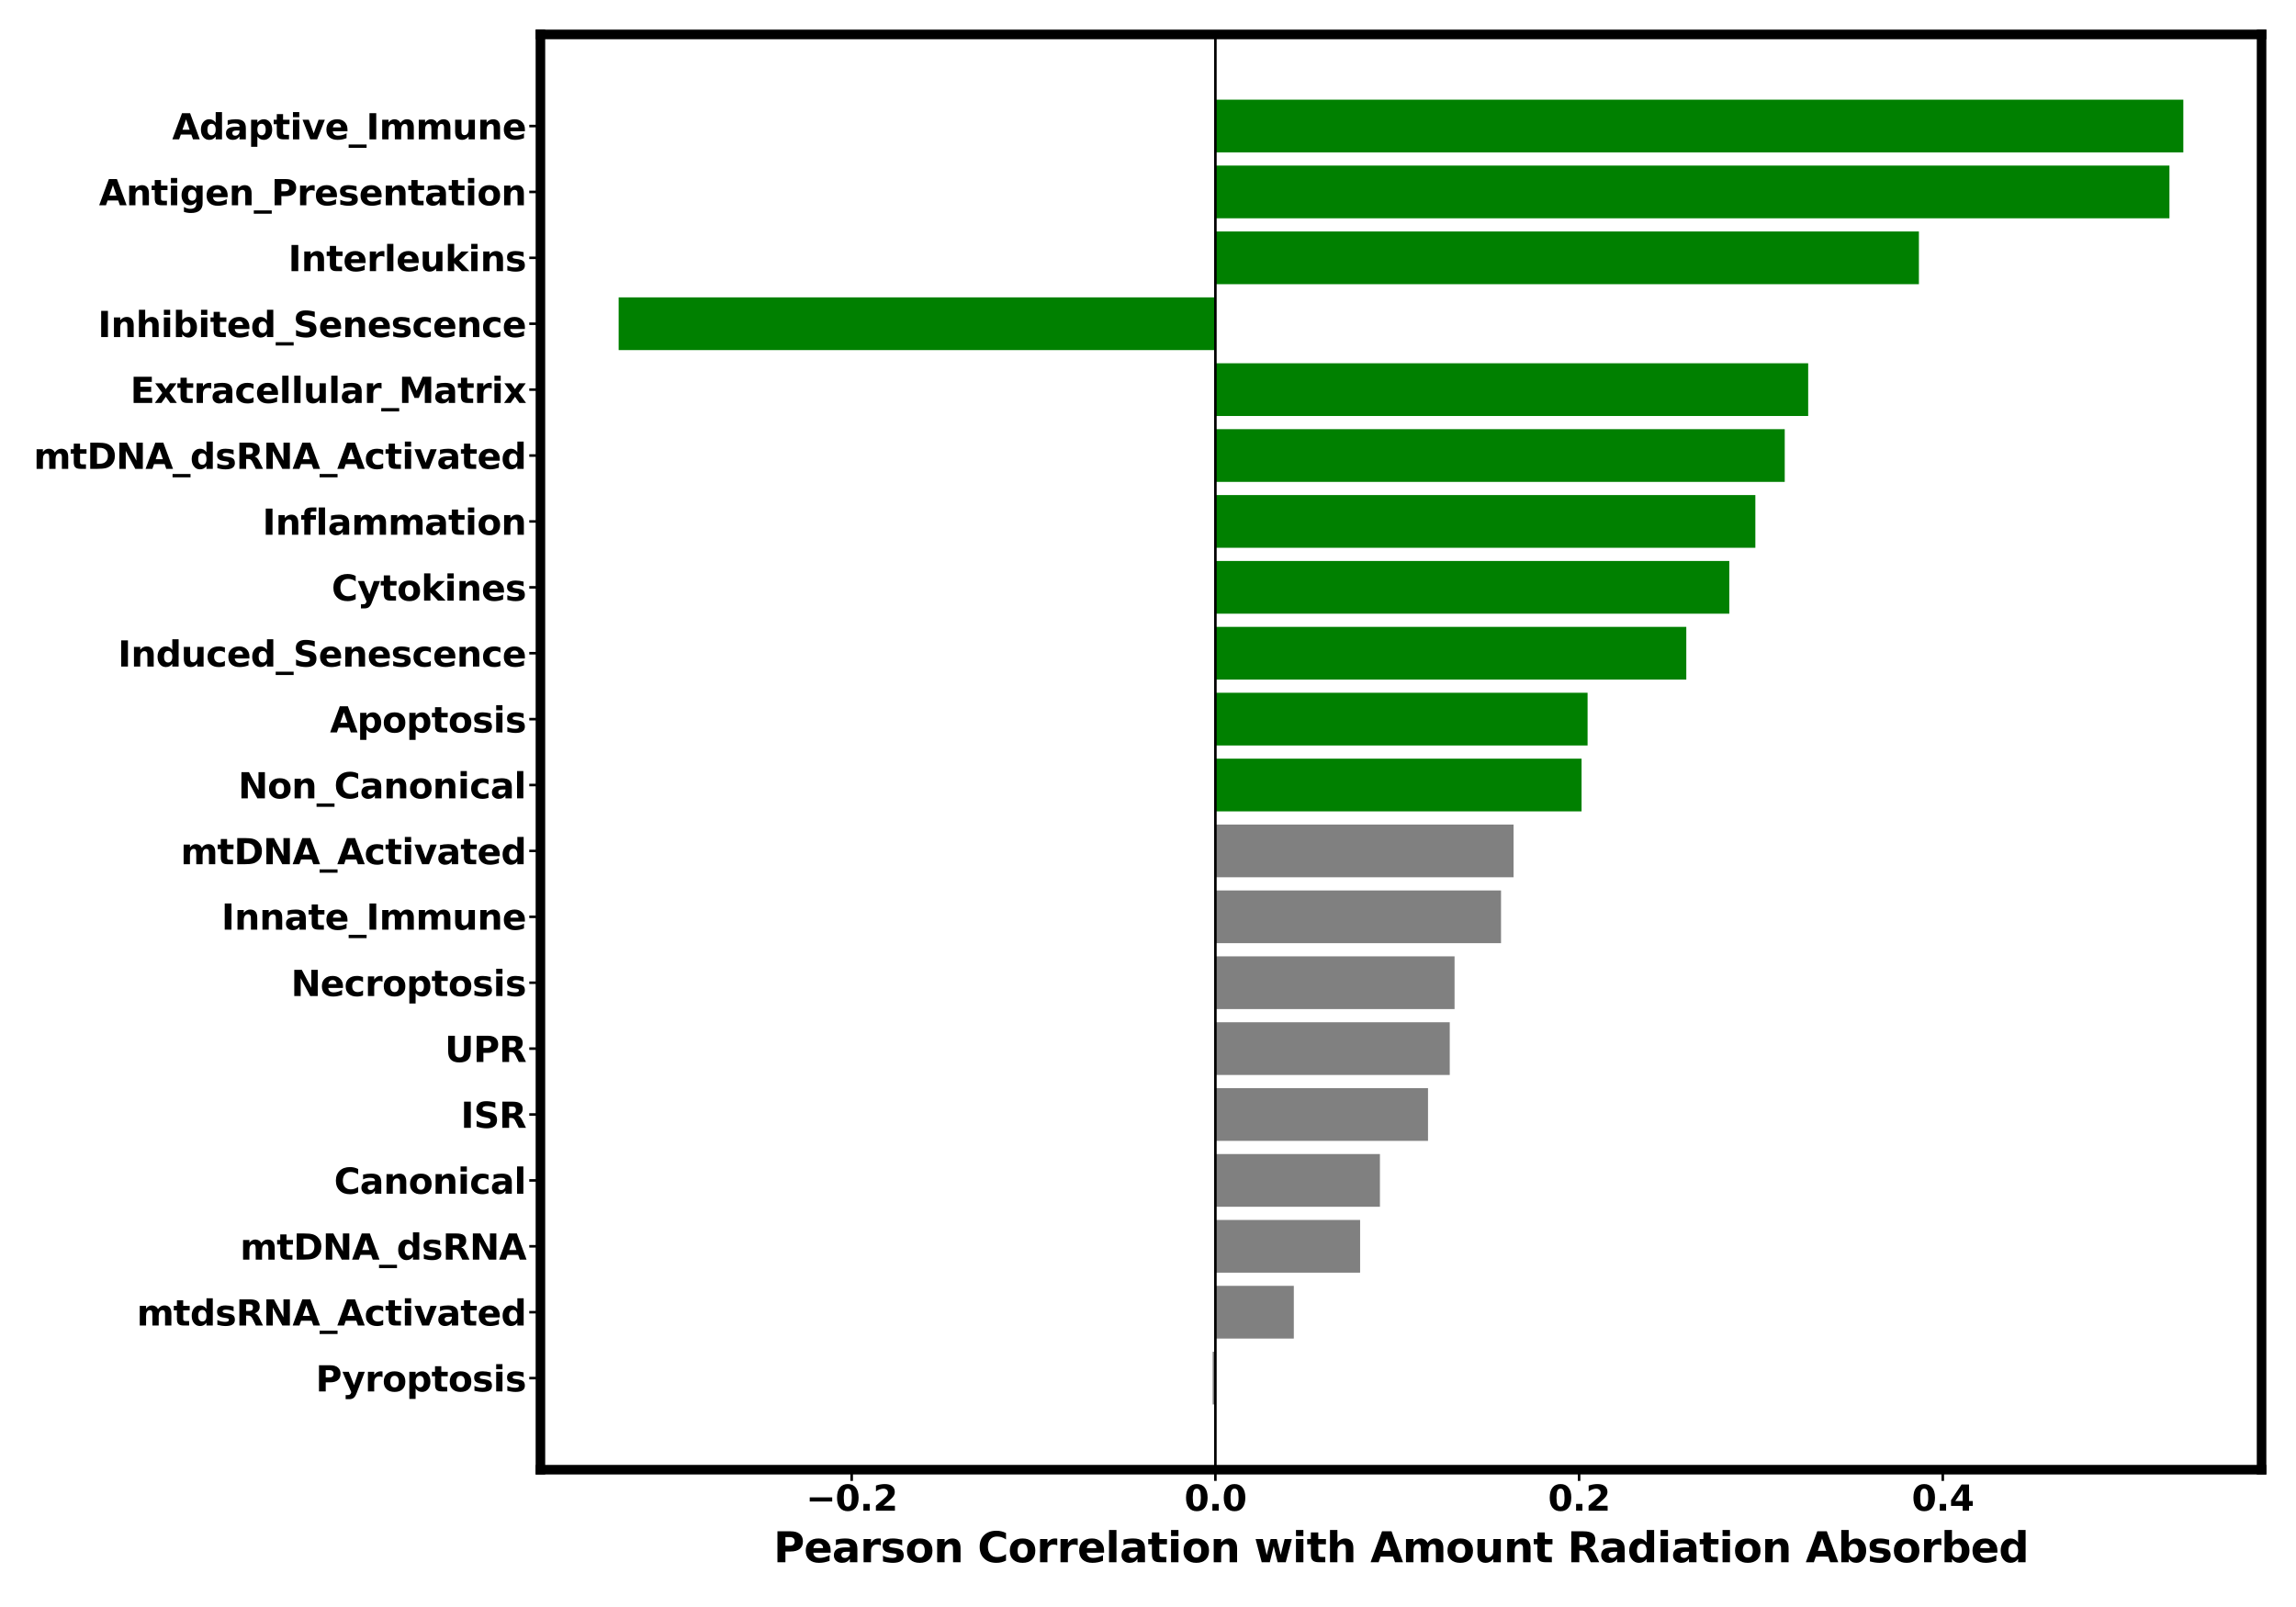 <?xml version="1.0" encoding="utf-8" standalone="no"?>
<!DOCTYPE svg PUBLIC "-//W3C//DTD SVG 1.1//EN"
  "http://www.w3.org/Graphics/SVG/1.1/DTD/svg11.dtd">
<svg xmlns:xlink="http://www.w3.org/1999/xlink" width="720pt" height="504pt" viewBox="0 0 720 504" xmlns="http://www.w3.org/2000/svg" version="1.1">
 <defs>
  <style type="text/css">*{stroke-linejoin: round; stroke-linecap: butt}</style>
 </defs>
 <g id="figure_1">
  <g id="patch_1">
   <path d="M 0 504 
L 720 504 
L 720 0 
L 0 0 
z
" style="fill: #ffffff"/>
  </g>
  <g id="axes_1">
   <g id="patch_2">
    <path d="M 169.47 460.94 
L 709.2 460.94 
L 709.2 10.8 
L 169.47 10.8 
z
" style="fill: #ffffff"/>
   </g>
   <g id="patch_3">
    <path d="M 381.132 31.261 
L 684.667 31.261 
L 684.667 47.795 
L 381.132 47.795 
z
" clip-path="url(#p9c9d7b8fd1)" style="fill: #008000"/>
   </g>
   <g id="patch_4">
    <path d="M 381.132 51.928 
L 680.312 51.928 
L 680.312 68.463 
L 381.132 68.463 
z
" clip-path="url(#p9c9d7b8fd1)" style="fill: #008000"/>
   </g>
   <g id="patch_5">
    <path d="M 381.132 72.596 
L 601.746 72.596 
L 601.746 89.13 
L 381.132 89.13 
z
" clip-path="url(#p9c9d7b8fd1)" style="fill: #008000"/>
   </g>
   <g id="patch_6">
    <path d="M 381.132 93.264 
L 194.003 93.264 
L 194.003 109.798 
L 381.132 109.798 
z
" clip-path="url(#p9c9d7b8fd1)" style="fill: #008000"/>
   </g>
   <g id="patch_7">
    <path d="M 381.132 113.931 
L 567.026 113.931 
L 567.026 130.465 
L 381.132 130.465 
z
" clip-path="url(#p9c9d7b8fd1)" style="fill: #008000"/>
   </g>
   <g id="patch_8">
    <path d="M 381.132 134.599 
L 559.672 134.599 
L 559.672 151.133 
L 381.132 151.133 
z
" clip-path="url(#p9c9d7b8fd1)" style="fill: #008000"/>
   </g>
   <g id="patch_9">
    <path d="M 381.132 155.266 
L 550.46 155.266 
L 550.46 171.8 
L 381.132 171.8 
z
" clip-path="url(#p9c9d7b8fd1)" style="fill: #008000"/>
   </g>
   <g id="patch_10">
    <path d="M 381.132 175.934 
L 542.29 175.934 
L 542.29 192.468 
L 381.132 192.468 
z
" clip-path="url(#p9c9d7b8fd1)" style="fill: #008000"/>
   </g>
   <g id="patch_11">
    <path d="M 381.132 196.602 
L 528.804 196.602 
L 528.804 213.136 
L 381.132 213.136 
z
" clip-path="url(#p9c9d7b8fd1)" style="fill: #008000"/>
   </g>
   <g id="patch_12">
    <path d="M 381.132 217.269 
L 497.847 217.269 
L 497.847 233.803 
L 381.132 233.803 
z
" clip-path="url(#p9c9d7b8fd1)" style="fill: #008000"/>
   </g>
   <g id="patch_13">
    <path d="M 381.132 237.937 
L 495.959 237.937 
L 495.959 254.471 
L 381.132 254.471 
z
" clip-path="url(#p9c9d7b8fd1)" style="fill: #008000"/>
   </g>
   <g id="patch_14">
    <path d="M 381.132 258.604 
L 474.637 258.604 
L 474.637 275.138 
L 381.132 275.138 
z
" clip-path="url(#p9c9d7b8fd1)" style="fill: #808080"/>
   </g>
   <g id="patch_15">
    <path d="M 381.132 279.272 
L 470.706 279.272 
L 470.706 295.806 
L 381.132 295.806 
z
" clip-path="url(#p9c9d7b8fd1)" style="fill: #808080"/>
   </g>
   <g id="patch_16">
    <path d="M 381.132 299.94 
L 456.134 299.94 
L 456.134 316.474 
L 381.132 316.474 
z
" clip-path="url(#p9c9d7b8fd1)" style="fill: #808080"/>
   </g>
   <g id="patch_17">
    <path d="M 381.132 320.607 
L 454.627 320.607 
L 454.627 337.141 
L 381.132 337.141 
z
" clip-path="url(#p9c9d7b8fd1)" style="fill: #808080"/>
   </g>
   <g id="patch_18">
    <path d="M 381.132 341.275 
L 447.809 341.275 
L 447.809 357.809 
L 381.132 357.809 
z
" clip-path="url(#p9c9d7b8fd1)" style="fill: #808080"/>
   </g>
   <g id="patch_19">
    <path d="M 381.132 361.942 
L 432.729 361.942 
L 432.729 378.476 
L 381.132 378.476 
z
" clip-path="url(#p9c9d7b8fd1)" style="fill: #808080"/>
   </g>
   <g id="patch_20">
    <path d="M 381.132 382.61 
L 426.515 382.61 
L 426.515 399.144 
L 381.132 399.144 
z
" clip-path="url(#p9c9d7b8fd1)" style="fill: #808080"/>
   </g>
   <g id="patch_21">
    <path d="M 381.132 403.277 
L 405.726 403.277 
L 405.726 419.812 
L 381.132 419.812 
z
" clip-path="url(#p9c9d7b8fd1)" style="fill: #808080"/>
   </g>
   <g id="patch_22">
    <path d="M 381.132 423.945 
L 380.277 423.945 
L 380.277 440.479 
L 381.132 440.479 
z
" clip-path="url(#p9c9d7b8fd1)" style="fill: #808080"/>
   </g>
   <g id="matplotlib.axis_1">
    <g id="xtick_1">
     <g id="line2d_1">
      <defs>
       <path id="mab804f290d" d="M 0 0 
L 0 3.5 
" style="stroke: #000000; stroke-width: 0.8"/>
      </defs>
      <g>
       <use xlink:href="#mab804f290d" x="267.081" y="460.94" style="stroke: #000000; stroke-width: 0.8"/>
      </g>
     </g>
     <g id="text_1">
      <!-- −0.2 -->
      <g transform="translate(252.729 473.798) scale(0.11 -0.11)">
       <defs>
        <path id="DejaVuSans-Bold-2212" d="M 678 2375 
L 4684 2375 
L 4684 1638 
L 678 1638 
L 678 2375 
z
" transform="scale(0.016)"/>
        <path id="DejaVuSans-Bold-30" d="M 2944 2338 
Q 2944 3213 2780 3570 
Q 2616 3928 2228 3928 
Q 1841 3928 1675 3570 
Q 1509 3213 1509 2338 
Q 1509 1453 1675 1090 
Q 1841 728 2228 728 
Q 2613 728 2778 1090 
Q 2944 1453 2944 2338 
z
M 4147 2328 
Q 4147 1169 3647 539 
Q 3147 -91 2228 -91 
Q 1306 -91 806 539 
Q 306 1169 306 2328 
Q 306 3491 806 4120 
Q 1306 4750 2228 4750 
Q 3147 4750 3647 4120 
Q 4147 3491 4147 2328 
z
" transform="scale(0.016)"/>
        <path id="DejaVuSans-Bold-2e" d="M 653 1209 
L 1778 1209 
L 1778 0 
L 653 0 
L 653 1209 
z
" transform="scale(0.016)"/>
        <path id="DejaVuSans-Bold-32" d="M 1844 884 
L 3897 884 
L 3897 0 
L 506 0 
L 506 884 
L 2209 2388 
Q 2438 2594 2547 2791 
Q 2656 2988 2656 3200 
Q 2656 3528 2436 3728 
Q 2216 3928 1850 3928 
Q 1569 3928 1234 3808 
Q 900 3688 519 3450 
L 519 4475 
Q 925 4609 1322 4679 
Q 1719 4750 2100 4750 
Q 2938 4750 3402 4381 
Q 3866 4013 3866 3353 
Q 3866 2972 3669 2642 
Q 3472 2313 2841 1759 
L 1844 884 
z
" transform="scale(0.016)"/>
       </defs>
       <use xlink:href="#DejaVuSans-Bold-2212"/>
       <use xlink:href="#DejaVuSans-Bold-30" x="83.789"/>
       <use xlink:href="#DejaVuSans-Bold-2e" x="153.369"/>
       <use xlink:href="#DejaVuSans-Bold-32" x="191.357"/>
      </g>
     </g>
    </g>
    <g id="xtick_2">
     <g id="line2d_2">
      <g>
       <use xlink:href="#mab804f290d" x="381.132" y="460.94" style="stroke: #000000; stroke-width: 0.8"/>
      </g>
     </g>
     <g id="text_2">
      <!-- 0.0 -->
      <g transform="translate(371.389 473.798) scale(0.11 -0.11)">
       <use xlink:href="#DejaVuSans-Bold-30"/>
       <use xlink:href="#DejaVuSans-Bold-2e" x="69.58"/>
       <use xlink:href="#DejaVuSans-Bold-30" x="107.568"/>
      </g>
     </g>
    </g>
    <g id="xtick_3">
     <g id="line2d_3">
      <g>
       <use xlink:href="#mab804f290d" x="495.183" y="460.94" style="stroke: #000000; stroke-width: 0.8"/>
      </g>
     </g>
     <g id="text_3">
      <!-- 0.2 -->
      <g transform="translate(485.44 473.798) scale(0.11 -0.11)">
       <use xlink:href="#DejaVuSans-Bold-30"/>
       <use xlink:href="#DejaVuSans-Bold-2e" x="69.58"/>
       <use xlink:href="#DejaVuSans-Bold-32" x="107.568"/>
      </g>
     </g>
    </g>
    <g id="xtick_4">
     <g id="line2d_4">
      <g>
       <use xlink:href="#mab804f290d" x="609.234" y="460.94" style="stroke: #000000; stroke-width: 0.8"/>
      </g>
     </g>
     <g id="text_4">
      <!-- 0.4 -->
      <g transform="translate(599.491 473.798) scale(0.11 -0.11)">
       <defs>
        <path id="DejaVuSans-Bold-34" d="M 2356 3675 
L 1038 1722 
L 2356 1722 
L 2356 3675 
z
M 2156 4666 
L 3494 4666 
L 3494 1722 
L 4159 1722 
L 4159 850 
L 3494 850 
L 3494 0 
L 2356 0 
L 2356 850 
L 288 850 
L 288 1881 
L 2156 4666 
z
" transform="scale(0.016)"/>
       </defs>
       <use xlink:href="#DejaVuSans-Bold-30"/>
       <use xlink:href="#DejaVuSans-Bold-2e" x="69.58"/>
       <use xlink:href="#DejaVuSans-Bold-34" x="107.568"/>
      </g>
     </g>
    </g>
    <g id="text_5">
     <!-- Pearson Correlation with Amount Radiation Absorbed -->
     <g transform="translate(242.575 489.964) scale(0.13 -0.13)">
      <defs>
       <path id="DejaVuSans-Bold-50" d="M 588 4666 
L 2584 4666 
Q 3475 4666 3951 4270 
Q 4428 3875 4428 3144 
Q 4428 2409 3951 2014 
Q 3475 1619 2584 1619 
L 1791 1619 
L 1791 0 
L 588 0 
L 588 4666 
z
M 1791 3794 
L 1791 2491 
L 2456 2491 
Q 2806 2491 2997 2661 
Q 3188 2831 3188 3144 
Q 3188 3456 2997 3625 
Q 2806 3794 2456 3794 
L 1791 3794 
z
" transform="scale(0.016)"/>
       <path id="DejaVuSans-Bold-65" d="M 4031 1759 
L 4031 1441 
L 1416 1441 
Q 1456 1047 1700 850 
Q 1944 653 2381 653 
Q 2734 653 3104 758 
Q 3475 863 3866 1075 
L 3866 213 
Q 3469 63 3072 -14 
Q 2675 -91 2278 -91 
Q 1328 -91 801 392 
Q 275 875 275 1747 
Q 275 2603 792 3093 
Q 1309 3584 2216 3584 
Q 3041 3584 3536 3087 
Q 4031 2591 4031 1759 
z
M 2881 2131 
Q 2881 2450 2695 2645 
Q 2509 2841 2209 2841 
Q 1884 2841 1681 2658 
Q 1478 2475 1428 2131 
L 2881 2131 
z
" transform="scale(0.016)"/>
       <path id="DejaVuSans-Bold-61" d="M 2106 1575 
Q 1756 1575 1579 1456 
Q 1403 1338 1403 1106 
Q 1403 894 1545 773 
Q 1688 653 1941 653 
Q 2256 653 2472 879 
Q 2688 1106 2688 1447 
L 2688 1575 
L 2106 1575 
z
M 3816 1997 
L 3816 0 
L 2688 0 
L 2688 519 
Q 2463 200 2181 54 
Q 1900 -91 1497 -91 
Q 953 -91 614 226 
Q 275 544 275 1050 
Q 275 1666 698 1953 
Q 1122 2241 2028 2241 
L 2688 2241 
L 2688 2328 
Q 2688 2594 2478 2717 
Q 2269 2841 1825 2841 
Q 1466 2841 1156 2769 
Q 847 2697 581 2553 
L 581 3406 
Q 941 3494 1303 3539 
Q 1666 3584 2028 3584 
Q 2975 3584 3395 3211 
Q 3816 2838 3816 1997 
z
" transform="scale(0.016)"/>
       <path id="DejaVuSans-Bold-72" d="M 3138 2547 
Q 2991 2616 2845 2648 
Q 2700 2681 2553 2681 
Q 2122 2681 1889 2404 
Q 1656 2128 1656 1613 
L 1656 0 
L 538 0 
L 538 3500 
L 1656 3500 
L 1656 2925 
Q 1872 3269 2151 3426 
Q 2431 3584 2822 3584 
Q 2878 3584 2943 3579 
Q 3009 3575 3134 3559 
L 3138 2547 
z
" transform="scale(0.016)"/>
       <path id="DejaVuSans-Bold-73" d="M 3272 3391 
L 3272 2541 
Q 2913 2691 2578 2766 
Q 2244 2841 1947 2841 
Q 1628 2841 1473 2761 
Q 1319 2681 1319 2516 
Q 1319 2381 1436 2309 
Q 1553 2238 1856 2203 
L 2053 2175 
Q 2913 2066 3209 1816 
Q 3506 1566 3506 1031 
Q 3506 472 3093 190 
Q 2681 -91 1863 -91 
Q 1516 -91 1145 -36 
Q 775 19 384 128 
L 384 978 
Q 719 816 1070 734 
Q 1422 653 1784 653 
Q 2113 653 2278 743 
Q 2444 834 2444 1013 
Q 2444 1163 2330 1236 
Q 2216 1309 1875 1350 
L 1678 1375 
Q 931 1469 631 1722 
Q 331 1975 331 2491 
Q 331 3047 712 3315 
Q 1094 3584 1881 3584 
Q 2191 3584 2531 3537 
Q 2872 3491 3272 3391 
z
" transform="scale(0.016)"/>
       <path id="DejaVuSans-Bold-6f" d="M 2203 2784 
Q 1831 2784 1636 2517 
Q 1441 2250 1441 1747 
Q 1441 1244 1636 976 
Q 1831 709 2203 709 
Q 2569 709 2762 976 
Q 2956 1244 2956 1747 
Q 2956 2250 2762 2517 
Q 2569 2784 2203 2784 
z
M 2203 3584 
Q 3106 3584 3614 3096 
Q 4122 2609 4122 1747 
Q 4122 884 3614 396 
Q 3106 -91 2203 -91 
Q 1297 -91 786 396 
Q 275 884 275 1747 
Q 275 2609 786 3096 
Q 1297 3584 2203 3584 
z
" transform="scale(0.016)"/>
       <path id="DejaVuSans-Bold-6e" d="M 4056 2131 
L 4056 0 
L 2931 0 
L 2931 347 
L 2931 1631 
Q 2931 2084 2911 2256 
Q 2891 2428 2841 2509 
Q 2775 2619 2662 2680 
Q 2550 2741 2406 2741 
Q 2056 2741 1856 2470 
Q 1656 2200 1656 1722 
L 1656 0 
L 538 0 
L 538 3500 
L 1656 3500 
L 1656 2988 
Q 1909 3294 2193 3439 
Q 2478 3584 2822 3584 
Q 3428 3584 3742 3212 
Q 4056 2841 4056 2131 
z
" transform="scale(0.016)"/>
       <path id="DejaVuSans-Bold-20" transform="scale(0.016)"/>
       <path id="DejaVuSans-Bold-43" d="M 4288 256 
Q 3956 84 3597 -3 
Q 3238 -91 2847 -91 
Q 1681 -91 1000 561 
Q 319 1213 319 2328 
Q 319 3447 1000 4098 
Q 1681 4750 2847 4750 
Q 3238 4750 3597 4662 
Q 3956 4575 4288 4403 
L 4288 3438 
Q 3953 3666 3628 3772 
Q 3303 3878 2944 3878 
Q 2300 3878 1931 3465 
Q 1563 3053 1563 2328 
Q 1563 1606 1931 1193 
Q 2300 781 2944 781 
Q 3303 781 3628 887 
Q 3953 994 4288 1222 
L 4288 256 
z
" transform="scale(0.016)"/>
       <path id="DejaVuSans-Bold-6c" d="M 538 4863 
L 1656 4863 
L 1656 0 
L 538 0 
L 538 4863 
z
" transform="scale(0.016)"/>
       <path id="DejaVuSans-Bold-74" d="M 1759 4494 
L 1759 3500 
L 2913 3500 
L 2913 2700 
L 1759 2700 
L 1759 1216 
Q 1759 972 1856 886 
Q 1953 800 2241 800 
L 2816 800 
L 2816 0 
L 1856 0 
Q 1194 0 917 276 
Q 641 553 641 1216 
L 641 2700 
L 84 2700 
L 84 3500 
L 641 3500 
L 641 4494 
L 1759 4494 
z
" transform="scale(0.016)"/>
       <path id="DejaVuSans-Bold-69" d="M 538 3500 
L 1656 3500 
L 1656 0 
L 538 0 
L 538 3500 
z
M 538 4863 
L 1656 4863 
L 1656 3950 
L 538 3950 
L 538 4863 
z
" transform="scale(0.016)"/>
       <path id="DejaVuSans-Bold-77" d="M 225 3500 
L 1313 3500 
L 1900 1088 
L 2491 3500 
L 3425 3500 
L 4013 1113 
L 4603 3500 
L 5691 3500 
L 4769 0 
L 3547 0 
L 2956 2406 
L 2369 0 
L 1147 0 
L 225 3500 
z
" transform="scale(0.016)"/>
       <path id="DejaVuSans-Bold-68" d="M 4056 2131 
L 4056 0 
L 2931 0 
L 2931 347 
L 2931 1625 
Q 2931 2084 2911 2256 
Q 2891 2428 2841 2509 
Q 2775 2619 2662 2680 
Q 2550 2741 2406 2741 
Q 2056 2741 1856 2470 
Q 1656 2200 1656 1722 
L 1656 0 
L 538 0 
L 538 4863 
L 1656 4863 
L 1656 2988 
Q 1909 3294 2193 3439 
Q 2478 3584 2822 3584 
Q 3428 3584 3742 3212 
Q 4056 2841 4056 2131 
z
" transform="scale(0.016)"/>
       <path id="DejaVuSans-Bold-41" d="M 3419 850 
L 1538 850 
L 1241 0 
L 31 0 
L 1759 4666 
L 3194 4666 
L 4922 0 
L 3713 0 
L 3419 850 
z
M 1838 1716 
L 3116 1716 
L 2478 3572 
L 1838 1716 
z
" transform="scale(0.016)"/>
       <path id="DejaVuSans-Bold-6d" d="M 3781 2919 
Q 3994 3244 4286 3414 
Q 4578 3584 4928 3584 
Q 5531 3584 5847 3212 
Q 6163 2841 6163 2131 
L 6163 0 
L 5038 0 
L 5038 1825 
Q 5041 1866 5042 1909 
Q 5044 1953 5044 2034 
Q 5044 2406 4934 2573 
Q 4825 2741 4581 2741 
Q 4263 2741 4089 2478 
Q 3916 2216 3909 1719 
L 3909 0 
L 2784 0 
L 2784 1825 
Q 2784 2406 2684 2573 
Q 2584 2741 2328 2741 
Q 2006 2741 1831 2477 
Q 1656 2213 1656 1722 
L 1656 0 
L 531 0 
L 531 3500 
L 1656 3500 
L 1656 2988 
Q 1863 3284 2130 3434 
Q 2397 3584 2719 3584 
Q 3081 3584 3359 3409 
Q 3638 3234 3781 2919 
z
" transform="scale(0.016)"/>
       <path id="DejaVuSans-Bold-75" d="M 500 1363 
L 500 3500 
L 1625 3500 
L 1625 3150 
Q 1625 2866 1622 2436 
Q 1619 2006 1619 1863 
Q 1619 1441 1641 1255 
Q 1663 1069 1716 984 
Q 1784 875 1895 815 
Q 2006 756 2150 756 
Q 2500 756 2700 1025 
Q 2900 1294 2900 1772 
L 2900 3500 
L 4019 3500 
L 4019 0 
L 2900 0 
L 2900 506 
Q 2647 200 2364 54 
Q 2081 -91 1741 -91 
Q 1134 -91 817 281 
Q 500 653 500 1363 
z
" transform="scale(0.016)"/>
       <path id="DejaVuSans-Bold-52" d="M 2297 2597 
Q 2675 2597 2839 2737 
Q 3003 2878 3003 3200 
Q 3003 3519 2839 3656 
Q 2675 3794 2297 3794 
L 1791 3794 
L 1791 2597 
L 2297 2597 
z
M 1791 1766 
L 1791 0 
L 588 0 
L 588 4666 
L 2425 4666 
Q 3347 4666 3776 4356 
Q 4206 4047 4206 3378 
Q 4206 2916 3982 2619 
Q 3759 2322 3309 2181 
Q 3556 2125 3751 1926 
Q 3947 1728 4147 1325 
L 4800 0 
L 3519 0 
L 2950 1159 
Q 2778 1509 2601 1637 
Q 2425 1766 2131 1766 
L 1791 1766 
z
" transform="scale(0.016)"/>
       <path id="DejaVuSans-Bold-64" d="M 2919 2988 
L 2919 4863 
L 4044 4863 
L 4044 0 
L 2919 0 
L 2919 506 
Q 2688 197 2409 53 
Q 2131 -91 1766 -91 
Q 1119 -91 703 423 
Q 288 938 288 1747 
Q 288 2556 703 3070 
Q 1119 3584 1766 3584 
Q 2128 3584 2408 3439 
Q 2688 3294 2919 2988 
z
M 2181 722 
Q 2541 722 2730 984 
Q 2919 1247 2919 1747 
Q 2919 2247 2730 2509 
Q 2541 2772 2181 2772 
Q 1825 2772 1636 2509 
Q 1447 2247 1447 1747 
Q 1447 1247 1636 984 
Q 1825 722 2181 722 
z
" transform="scale(0.016)"/>
       <path id="DejaVuSans-Bold-62" d="M 2400 722 
Q 2759 722 2948 984 
Q 3138 1247 3138 1747 
Q 3138 2247 2948 2509 
Q 2759 2772 2400 2772 
Q 2041 2772 1848 2508 
Q 1656 2244 1656 1747 
Q 1656 1250 1848 986 
Q 2041 722 2400 722 
z
M 1656 2988 
Q 1888 3294 2169 3439 
Q 2450 3584 2816 3584 
Q 3463 3584 3878 3070 
Q 4294 2556 4294 1747 
Q 4294 938 3878 423 
Q 3463 -91 2816 -91 
Q 2450 -91 2169 54 
Q 1888 200 1656 506 
L 1656 0 
L 538 0 
L 538 4863 
L 1656 4863 
L 1656 2988 
z
" transform="scale(0.016)"/>
      </defs>
      <use xlink:href="#DejaVuSans-Bold-50"/>
      <use xlink:href="#DejaVuSans-Bold-65" x="73.291"/>
      <use xlink:href="#DejaVuSans-Bold-61" x="141.113"/>
      <use xlink:href="#DejaVuSans-Bold-72" x="208.594"/>
      <use xlink:href="#DejaVuSans-Bold-73" x="257.91"/>
      <use xlink:href="#DejaVuSans-Bold-6f" x="317.432"/>
      <use xlink:href="#DejaVuSans-Bold-6e" x="386.133"/>
      <use xlink:href="#DejaVuSans-Bold-20" x="457.324"/>
      <use xlink:href="#DejaVuSans-Bold-43" x="492.139"/>
      <use xlink:href="#DejaVuSans-Bold-6f" x="565.527"/>
      <use xlink:href="#DejaVuSans-Bold-72" x="634.229"/>
      <use xlink:href="#DejaVuSans-Bold-72" x="683.545"/>
      <use xlink:href="#DejaVuSans-Bold-65" x="732.861"/>
      <use xlink:href="#DejaVuSans-Bold-6c" x="800.684"/>
      <use xlink:href="#DejaVuSans-Bold-61" x="834.961"/>
      <use xlink:href="#DejaVuSans-Bold-74" x="902.441"/>
      <use xlink:href="#DejaVuSans-Bold-69" x="950.244"/>
      <use xlink:href="#DejaVuSans-Bold-6f" x="984.521"/>
      <use xlink:href="#DejaVuSans-Bold-6e" x="1053.223"/>
      <use xlink:href="#DejaVuSans-Bold-20" x="1124.414"/>
      <use xlink:href="#DejaVuSans-Bold-77" x="1159.229"/>
      <use xlink:href="#DejaVuSans-Bold-69" x="1251.611"/>
      <use xlink:href="#DejaVuSans-Bold-74" x="1285.889"/>
      <use xlink:href="#DejaVuSans-Bold-68" x="1333.691"/>
      <use xlink:href="#DejaVuSans-Bold-20" x="1404.883"/>
      <use xlink:href="#DejaVuSans-Bold-41" x="1439.697"/>
      <use xlink:href="#DejaVuSans-Bold-6d" x="1517.09"/>
      <use xlink:href="#DejaVuSans-Bold-6f" x="1621.289"/>
      <use xlink:href="#DejaVuSans-Bold-75" x="1689.99"/>
      <use xlink:href="#DejaVuSans-Bold-6e" x="1761.182"/>
      <use xlink:href="#DejaVuSans-Bold-74" x="1832.373"/>
      <use xlink:href="#DejaVuSans-Bold-20" x="1880.176"/>
      <use xlink:href="#DejaVuSans-Bold-52" x="1914.99"/>
      <use xlink:href="#DejaVuSans-Bold-61" x="1991.992"/>
      <use xlink:href="#DejaVuSans-Bold-64" x="2059.473"/>
      <use xlink:href="#DejaVuSans-Bold-69" x="2131.055"/>
      <use xlink:href="#DejaVuSans-Bold-61" x="2165.332"/>
      <use xlink:href="#DejaVuSans-Bold-74" x="2232.812"/>
      <use xlink:href="#DejaVuSans-Bold-69" x="2280.615"/>
      <use xlink:href="#DejaVuSans-Bold-6f" x="2314.893"/>
      <use xlink:href="#DejaVuSans-Bold-6e" x="2383.594"/>
      <use xlink:href="#DejaVuSans-Bold-20" x="2454.785"/>
      <use xlink:href="#DejaVuSans-Bold-41" x="2489.6"/>
      <use xlink:href="#DejaVuSans-Bold-62" x="2566.992"/>
      <use xlink:href="#DejaVuSans-Bold-73" x="2638.574"/>
      <use xlink:href="#DejaVuSans-Bold-6f" x="2698.096"/>
      <use xlink:href="#DejaVuSans-Bold-72" x="2766.797"/>
      <use xlink:href="#DejaVuSans-Bold-62" x="2816.113"/>
      <use xlink:href="#DejaVuSans-Bold-65" x="2887.695"/>
      <use xlink:href="#DejaVuSans-Bold-64" x="2955.518"/>
     </g>
    </g>
   </g>
   <g id="matplotlib.axis_2">
    <g id="ytick_1">
     <g id="line2d_5">
      <defs>
       <path id="m086dd63a5e" d="M 0 0 
L -3.5 0 
" style="stroke: #000000; stroke-width: 0.8"/>
      </defs>
      <g>
       <use xlink:href="#m086dd63a5e" x="169.47" y="39.528" style="stroke: #000000; stroke-width: 0.8"/>
      </g>
     </g>
     <g id="text_6">
      <!-- Adaptive_Immune -->
      <g transform="translate(53.987 43.707) scale(0.11 -0.11)">
       <defs>
        <path id="DejaVuSans-Bold-70" d="M 1656 506 
L 1656 -1331 
L 538 -1331 
L 538 3500 
L 1656 3500 
L 1656 2988 
Q 1888 3294 2169 3439 
Q 2450 3584 2816 3584 
Q 3463 3584 3878 3070 
Q 4294 2556 4294 1747 
Q 4294 938 3878 423 
Q 3463 -91 2816 -91 
Q 2450 -91 2169 54 
Q 1888 200 1656 506 
z
M 2400 2772 
Q 2041 2772 1848 2508 
Q 1656 2244 1656 1747 
Q 1656 1250 1848 986 
Q 2041 722 2400 722 
Q 2759 722 2948 984 
Q 3138 1247 3138 1747 
Q 3138 2247 2948 2509 
Q 2759 2772 2400 2772 
z
" transform="scale(0.016)"/>
        <path id="DejaVuSans-Bold-76" d="M 97 3500 
L 1216 3500 
L 2088 1081 
L 2956 3500 
L 4078 3500 
L 2700 0 
L 1472 0 
L 97 3500 
z
" transform="scale(0.016)"/>
        <path id="DejaVuSans-Bold-5f" d="M 3200 -916 
L 3200 -1509 
L 0 -1509 
L 0 -916 
L 3200 -916 
z
" transform="scale(0.016)"/>
        <path id="DejaVuSans-Bold-49" d="M 588 4666 
L 1791 4666 
L 1791 0 
L 588 0 
L 588 4666 
z
" transform="scale(0.016)"/>
       </defs>
       <use xlink:href="#DejaVuSans-Bold-41"/>
       <use xlink:href="#DejaVuSans-Bold-64" x="77.393"/>
       <use xlink:href="#DejaVuSans-Bold-61" x="148.975"/>
       <use xlink:href="#DejaVuSans-Bold-70" x="216.455"/>
       <use xlink:href="#DejaVuSans-Bold-74" x="288.037"/>
       <use xlink:href="#DejaVuSans-Bold-69" x="335.84"/>
       <use xlink:href="#DejaVuSans-Bold-76" x="370.117"/>
       <use xlink:href="#DejaVuSans-Bold-65" x="435.303"/>
       <use xlink:href="#DejaVuSans-Bold-5f" x="503.125"/>
       <use xlink:href="#DejaVuSans-Bold-49" x="553.125"/>
       <use xlink:href="#DejaVuSans-Bold-6d" x="590.332"/>
       <use xlink:href="#DejaVuSans-Bold-6d" x="694.531"/>
       <use xlink:href="#DejaVuSans-Bold-75" x="798.73"/>
       <use xlink:href="#DejaVuSans-Bold-6e" x="869.922"/>
       <use xlink:href="#DejaVuSans-Bold-65" x="941.113"/>
      </g>
     </g>
    </g>
    <g id="ytick_2">
     <g id="line2d_6">
      <g>
       <use xlink:href="#m086dd63a5e" x="169.47" y="60.196" style="stroke: #000000; stroke-width: 0.8"/>
      </g>
     </g>
     <g id="text_7">
      <!-- Antigen_Presentation -->
      <g transform="translate(31.048 64.375) scale(0.11 -0.11)">
       <defs>
        <path id="DejaVuSans-Bold-67" d="M 2919 594 
Q 2688 288 2409 144 
Q 2131 0 1766 0 
Q 1125 0 706 504 
Q 288 1009 288 1791 
Q 288 2575 706 3076 
Q 1125 3578 1766 3578 
Q 2131 3578 2409 3434 
Q 2688 3291 2919 2981 
L 2919 3500 
L 4044 3500 
L 4044 353 
Q 4044 -491 3511 -936 
Q 2978 -1381 1966 -1381 
Q 1638 -1381 1331 -1331 
Q 1025 -1281 716 -1178 
L 716 -306 
Q 1009 -475 1290 -558 
Q 1572 -641 1856 -641 
Q 2406 -641 2662 -400 
Q 2919 -159 2919 353 
L 2919 594 
z
M 2181 2772 
Q 1834 2772 1640 2515 
Q 1447 2259 1447 1791 
Q 1447 1309 1634 1061 
Q 1822 813 2181 813 
Q 2531 813 2725 1069 
Q 2919 1325 2919 1791 
Q 2919 2259 2725 2515 
Q 2531 2772 2181 2772 
z
" transform="scale(0.016)"/>
       </defs>
       <use xlink:href="#DejaVuSans-Bold-41"/>
       <use xlink:href="#DejaVuSans-Bold-6e" x="77.393"/>
       <use xlink:href="#DejaVuSans-Bold-74" x="148.584"/>
       <use xlink:href="#DejaVuSans-Bold-69" x="196.387"/>
       <use xlink:href="#DejaVuSans-Bold-67" x="230.664"/>
       <use xlink:href="#DejaVuSans-Bold-65" x="302.246"/>
       <use xlink:href="#DejaVuSans-Bold-6e" x="370.068"/>
       <use xlink:href="#DejaVuSans-Bold-5f" x="441.26"/>
       <use xlink:href="#DejaVuSans-Bold-50" x="491.26"/>
       <use xlink:href="#DejaVuSans-Bold-72" x="564.551"/>
       <use xlink:href="#DejaVuSans-Bold-65" x="613.867"/>
       <use xlink:href="#DejaVuSans-Bold-73" x="681.689"/>
       <use xlink:href="#DejaVuSans-Bold-65" x="741.211"/>
       <use xlink:href="#DejaVuSans-Bold-6e" x="809.033"/>
       <use xlink:href="#DejaVuSans-Bold-74" x="880.225"/>
       <use xlink:href="#DejaVuSans-Bold-61" x="928.027"/>
       <use xlink:href="#DejaVuSans-Bold-74" x="995.508"/>
       <use xlink:href="#DejaVuSans-Bold-69" x="1043.311"/>
       <use xlink:href="#DejaVuSans-Bold-6f" x="1077.588"/>
       <use xlink:href="#DejaVuSans-Bold-6e" x="1146.289"/>
      </g>
     </g>
    </g>
    <g id="ytick_3">
     <g id="line2d_7">
      <g>
       <use xlink:href="#m086dd63a5e" x="169.47" y="80.863" style="stroke: #000000; stroke-width: 0.8"/>
      </g>
     </g>
     <g id="text_8">
      <!-- Interleukins -->
      <g transform="translate(90.378 85.042) scale(0.11 -0.11)">
       <defs>
        <path id="DejaVuSans-Bold-6b" d="M 538 4863 
L 1656 4863 
L 1656 2216 
L 2944 3500 
L 4244 3500 
L 2534 1894 
L 4378 0 
L 3022 0 
L 1656 1459 
L 1656 0 
L 538 0 
L 538 4863 
z
" transform="scale(0.016)"/>
       </defs>
       <use xlink:href="#DejaVuSans-Bold-49"/>
       <use xlink:href="#DejaVuSans-Bold-6e" x="37.207"/>
       <use xlink:href="#DejaVuSans-Bold-74" x="108.398"/>
       <use xlink:href="#DejaVuSans-Bold-65" x="156.201"/>
       <use xlink:href="#DejaVuSans-Bold-72" x="224.023"/>
       <use xlink:href="#DejaVuSans-Bold-6c" x="273.34"/>
       <use xlink:href="#DejaVuSans-Bold-65" x="307.617"/>
       <use xlink:href="#DejaVuSans-Bold-75" x="375.439"/>
       <use xlink:href="#DejaVuSans-Bold-6b" x="446.631"/>
       <use xlink:href="#DejaVuSans-Bold-69" x="513.135"/>
       <use xlink:href="#DejaVuSans-Bold-6e" x="547.412"/>
       <use xlink:href="#DejaVuSans-Bold-73" x="618.604"/>
      </g>
     </g>
    </g>
    <g id="ytick_4">
     <g id="line2d_8">
      <g>
       <use xlink:href="#m086dd63a5e" x="169.47" y="101.531" style="stroke: #000000; stroke-width: 0.8"/>
      </g>
     </g>
     <g id="text_9">
      <!-- Inhibited_Senescence -->
      <g transform="translate(30.693 105.71) scale(0.11 -0.11)">
       <defs>
        <path id="DejaVuSans-Bold-53" d="M 3834 4519 
L 3834 3531 
Q 3450 3703 3084 3790 
Q 2719 3878 2394 3878 
Q 1963 3878 1756 3759 
Q 1550 3641 1550 3391 
Q 1550 3203 1689 3098 
Q 1828 2994 2194 2919 
L 2706 2816 
Q 3484 2659 3812 2340 
Q 4141 2022 4141 1434 
Q 4141 663 3683 286 
Q 3225 -91 2284 -91 
Q 1841 -91 1394 -6 
Q 947 78 500 244 
L 500 1259 
Q 947 1022 1364 901 
Q 1781 781 2169 781 
Q 2563 781 2772 912 
Q 2981 1044 2981 1288 
Q 2981 1506 2839 1625 
Q 2697 1744 2272 1838 
L 1806 1941 
Q 1106 2091 782 2419 
Q 459 2747 459 3303 
Q 459 4000 909 4375 
Q 1359 4750 2203 4750 
Q 2588 4750 2994 4692 
Q 3400 4634 3834 4519 
z
" transform="scale(0.016)"/>
        <path id="DejaVuSans-Bold-63" d="M 3366 3391 
L 3366 2478 
Q 3138 2634 2908 2709 
Q 2678 2784 2431 2784 
Q 1963 2784 1702 2511 
Q 1441 2238 1441 1747 
Q 1441 1256 1702 982 
Q 1963 709 2431 709 
Q 2694 709 2930 787 
Q 3166 866 3366 1019 
L 3366 103 
Q 3103 6 2833 -42 
Q 2563 -91 2291 -91 
Q 1344 -91 809 395 
Q 275 881 275 1747 
Q 275 2613 809 3098 
Q 1344 3584 2291 3584 
Q 2566 3584 2833 3536 
Q 3100 3488 3366 3391 
z
" transform="scale(0.016)"/>
       </defs>
       <use xlink:href="#DejaVuSans-Bold-49"/>
       <use xlink:href="#DejaVuSans-Bold-6e" x="37.207"/>
       <use xlink:href="#DejaVuSans-Bold-68" x="108.398"/>
       <use xlink:href="#DejaVuSans-Bold-69" x="179.59"/>
       <use xlink:href="#DejaVuSans-Bold-62" x="213.867"/>
       <use xlink:href="#DejaVuSans-Bold-69" x="285.449"/>
       <use xlink:href="#DejaVuSans-Bold-74" x="319.727"/>
       <use xlink:href="#DejaVuSans-Bold-65" x="367.529"/>
       <use xlink:href="#DejaVuSans-Bold-64" x="435.352"/>
       <use xlink:href="#DejaVuSans-Bold-5f" x="506.934"/>
       <use xlink:href="#DejaVuSans-Bold-53" x="556.934"/>
       <use xlink:href="#DejaVuSans-Bold-65" x="628.955"/>
       <use xlink:href="#DejaVuSans-Bold-6e" x="696.777"/>
       <use xlink:href="#DejaVuSans-Bold-65" x="767.969"/>
       <use xlink:href="#DejaVuSans-Bold-73" x="835.791"/>
       <use xlink:href="#DejaVuSans-Bold-63" x="895.312"/>
       <use xlink:href="#DejaVuSans-Bold-65" x="954.59"/>
       <use xlink:href="#DejaVuSans-Bold-6e" x="1022.412"/>
       <use xlink:href="#DejaVuSans-Bold-63" x="1093.604"/>
       <use xlink:href="#DejaVuSans-Bold-65" x="1152.881"/>
      </g>
     </g>
    </g>
    <g id="ytick_5">
     <g id="line2d_9">
      <g>
       <use xlink:href="#m086dd63a5e" x="169.47" y="122.198" style="stroke: #000000; stroke-width: 0.8"/>
      </g>
     </g>
     <g id="text_10">
      <!-- Extracellular_Matrix -->
      <g transform="translate(40.864 126.377) scale(0.11 -0.11)">
       <defs>
        <path id="DejaVuSans-Bold-45" d="M 588 4666 
L 3834 4666 
L 3834 3756 
L 1791 3756 
L 1791 2888 
L 3713 2888 
L 3713 1978 
L 1791 1978 
L 1791 909 
L 3903 909 
L 3903 0 
L 588 0 
L 588 4666 
z
" transform="scale(0.016)"/>
        <path id="DejaVuSans-Bold-78" d="M 1422 1791 
L 159 3500 
L 1344 3500 
L 2059 2463 
L 2784 3500 
L 3969 3500 
L 2706 1797 
L 4031 0 
L 2847 0 
L 2059 1106 
L 1281 0 
L 97 0 
L 1422 1791 
z
" transform="scale(0.016)"/>
        <path id="DejaVuSans-Bold-4d" d="M 588 4666 
L 2119 4666 
L 3181 2169 
L 4250 4666 
L 5778 4666 
L 5778 0 
L 4641 0 
L 4641 3413 
L 3566 897 
L 2803 897 
L 1728 3413 
L 1728 0 
L 588 0 
L 588 4666 
z
" transform="scale(0.016)"/>
       </defs>
       <use xlink:href="#DejaVuSans-Bold-45"/>
       <use xlink:href="#DejaVuSans-Bold-78" x="68.311"/>
       <use xlink:href="#DejaVuSans-Bold-74" x="132.812"/>
       <use xlink:href="#DejaVuSans-Bold-72" x="180.615"/>
       <use xlink:href="#DejaVuSans-Bold-61" x="229.932"/>
       <use xlink:href="#DejaVuSans-Bold-63" x="297.412"/>
       <use xlink:href="#DejaVuSans-Bold-65" x="356.689"/>
       <use xlink:href="#DejaVuSans-Bold-6c" x="424.512"/>
       <use xlink:href="#DejaVuSans-Bold-6c" x="458.789"/>
       <use xlink:href="#DejaVuSans-Bold-75" x="493.066"/>
       <use xlink:href="#DejaVuSans-Bold-6c" x="564.258"/>
       <use xlink:href="#DejaVuSans-Bold-61" x="598.535"/>
       <use xlink:href="#DejaVuSans-Bold-72" x="666.016"/>
       <use xlink:href="#DejaVuSans-Bold-5f" x="715.332"/>
       <use xlink:href="#DejaVuSans-Bold-4d" x="765.332"/>
       <use xlink:href="#DejaVuSans-Bold-61" x="864.844"/>
       <use xlink:href="#DejaVuSans-Bold-74" x="932.324"/>
       <use xlink:href="#DejaVuSans-Bold-72" x="980.127"/>
       <use xlink:href="#DejaVuSans-Bold-69" x="1029.443"/>
       <use xlink:href="#DejaVuSans-Bold-78" x="1063.721"/>
      </g>
     </g>
    </g>
    <g id="ytick_6">
     <g id="line2d_10">
      <g>
       <use xlink:href="#m086dd63a5e" x="169.47" y="142.866" style="stroke: #000000; stroke-width: 0.8"/>
      </g>
     </g>
     <g id="text_11">
      <!-- mtDNA_dsRNA_Activated -->
      <g transform="translate(10.542 147.045) scale(0.11 -0.11)">
       <defs>
        <path id="DejaVuSans-Bold-44" d="M 1791 3756 
L 1791 909 
L 2222 909 
Q 2959 909 3348 1275 
Q 3738 1641 3738 2338 
Q 3738 3031 3350 3393 
Q 2963 3756 2222 3756 
L 1791 3756 
z
M 588 4666 
L 1856 4666 
Q 2919 4666 3439 4514 
Q 3959 4363 4331 4000 
Q 4659 3684 4818 3271 
Q 4978 2859 4978 2338 
Q 4978 1809 4818 1395 
Q 4659 981 4331 666 
Q 3956 303 3431 151 
Q 2906 0 1856 0 
L 588 0 
L 588 4666 
z
" transform="scale(0.016)"/>
        <path id="DejaVuSans-Bold-4e" d="M 588 4666 
L 1931 4666 
L 3628 1466 
L 3628 4666 
L 4769 4666 
L 4769 0 
L 3425 0 
L 1728 3200 
L 1728 0 
L 588 0 
L 588 4666 
z
" transform="scale(0.016)"/>
       </defs>
       <use xlink:href="#DejaVuSans-Bold-6d"/>
       <use xlink:href="#DejaVuSans-Bold-74" x="104.199"/>
       <use xlink:href="#DejaVuSans-Bold-44" x="152.002"/>
       <use xlink:href="#DejaVuSans-Bold-4e" x="235.01"/>
       <use xlink:href="#DejaVuSans-Bold-41" x="318.701"/>
       <use xlink:href="#DejaVuSans-Bold-5f" x="396.094"/>
       <use xlink:href="#DejaVuSans-Bold-64" x="446.094"/>
       <use xlink:href="#DejaVuSans-Bold-73" x="517.676"/>
       <use xlink:href="#DejaVuSans-Bold-52" x="577.197"/>
       <use xlink:href="#DejaVuSans-Bold-4e" x="654.199"/>
       <use xlink:href="#DejaVuSans-Bold-41" x="737.891"/>
       <use xlink:href="#DejaVuSans-Bold-5f" x="815.283"/>
       <use xlink:href="#DejaVuSans-Bold-41" x="865.283"/>
       <use xlink:href="#DejaVuSans-Bold-63" x="942.676"/>
       <use xlink:href="#DejaVuSans-Bold-74" x="1001.953"/>
       <use xlink:href="#DejaVuSans-Bold-69" x="1049.756"/>
       <use xlink:href="#DejaVuSans-Bold-76" x="1084.033"/>
       <use xlink:href="#DejaVuSans-Bold-61" x="1149.219"/>
       <use xlink:href="#DejaVuSans-Bold-74" x="1216.699"/>
       <use xlink:href="#DejaVuSans-Bold-65" x="1264.502"/>
       <use xlink:href="#DejaVuSans-Bold-64" x="1332.324"/>
      </g>
     </g>
    </g>
    <g id="ytick_7">
     <g id="line2d_11">
      <g>
       <use xlink:href="#m086dd63a5e" x="169.47" y="163.533" style="stroke: #000000; stroke-width: 0.8"/>
      </g>
     </g>
     <g id="text_12">
      <!-- Inflammation -->
      <g transform="translate(82.303 167.713) scale(0.11 -0.11)">
       <defs>
        <path id="DejaVuSans-Bold-66" d="M 2841 4863 
L 2841 4128 
L 2222 4128 
Q 1984 4128 1890 4042 
Q 1797 3956 1797 3744 
L 1797 3500 
L 2753 3500 
L 2753 2700 
L 1797 2700 
L 1797 0 
L 678 0 
L 678 2700 
L 122 2700 
L 122 3500 
L 678 3500 
L 678 3744 
Q 678 4316 997 4589 
Q 1316 4863 1984 4863 
L 2841 4863 
z
" transform="scale(0.016)"/>
       </defs>
       <use xlink:href="#DejaVuSans-Bold-49"/>
       <use xlink:href="#DejaVuSans-Bold-6e" x="37.207"/>
       <use xlink:href="#DejaVuSans-Bold-66" x="108.398"/>
       <use xlink:href="#DejaVuSans-Bold-6c" x="151.904"/>
       <use xlink:href="#DejaVuSans-Bold-61" x="186.182"/>
       <use xlink:href="#DejaVuSans-Bold-6d" x="253.662"/>
       <use xlink:href="#DejaVuSans-Bold-6d" x="357.861"/>
       <use xlink:href="#DejaVuSans-Bold-61" x="462.061"/>
       <use xlink:href="#DejaVuSans-Bold-74" x="529.541"/>
       <use xlink:href="#DejaVuSans-Bold-69" x="577.344"/>
       <use xlink:href="#DejaVuSans-Bold-6f" x="611.621"/>
       <use xlink:href="#DejaVuSans-Bold-6e" x="680.322"/>
      </g>
     </g>
    </g>
    <g id="ytick_8">
     <g id="line2d_12">
      <g>
       <use xlink:href="#m086dd63a5e" x="169.47" y="184.201" style="stroke: #000000; stroke-width: 0.8"/>
      </g>
     </g>
     <g id="text_13">
      <!-- Cytokines -->
      <g transform="translate(103.987 188.38) scale(0.11 -0.11)">
       <defs>
        <path id="DejaVuSans-Bold-79" d="M 78 3500 
L 1197 3500 
L 2138 1125 
L 2938 3500 
L 4056 3500 
L 2584 -331 
Q 2363 -916 2067 -1148 
Q 1772 -1381 1288 -1381 
L 641 -1381 
L 641 -647 
L 991 -647 
Q 1275 -647 1404 -556 
Q 1534 -466 1606 -231 
L 1638 -134 
L 78 3500 
z
" transform="scale(0.016)"/>
       </defs>
       <use xlink:href="#DejaVuSans-Bold-43"/>
       <use xlink:href="#DejaVuSans-Bold-79" x="73.389"/>
       <use xlink:href="#DejaVuSans-Bold-74" x="138.574"/>
       <use xlink:href="#DejaVuSans-Bold-6f" x="186.377"/>
       <use xlink:href="#DejaVuSans-Bold-6b" x="255.078"/>
       <use xlink:href="#DejaVuSans-Bold-69" x="321.582"/>
       <use xlink:href="#DejaVuSans-Bold-6e" x="355.859"/>
       <use xlink:href="#DejaVuSans-Bold-65" x="427.051"/>
       <use xlink:href="#DejaVuSans-Bold-73" x="494.873"/>
      </g>
     </g>
    </g>
    <g id="ytick_9">
     <g id="line2d_13">
      <g>
       <use xlink:href="#m086dd63a5e" x="169.47" y="204.869" style="stroke: #000000; stroke-width: 0.8"/>
      </g>
     </g>
     <g id="text_14">
      <!-- Induced_Senescence -->
      <g transform="translate(36.971 209.048) scale(0.11 -0.11)">
       <use xlink:href="#DejaVuSans-Bold-49"/>
       <use xlink:href="#DejaVuSans-Bold-6e" x="37.207"/>
       <use xlink:href="#DejaVuSans-Bold-64" x="108.398"/>
       <use xlink:href="#DejaVuSans-Bold-75" x="179.98"/>
       <use xlink:href="#DejaVuSans-Bold-63" x="251.172"/>
       <use xlink:href="#DejaVuSans-Bold-65" x="310.449"/>
       <use xlink:href="#DejaVuSans-Bold-64" x="378.271"/>
       <use xlink:href="#DejaVuSans-Bold-5f" x="449.854"/>
       <use xlink:href="#DejaVuSans-Bold-53" x="499.854"/>
       <use xlink:href="#DejaVuSans-Bold-65" x="571.875"/>
       <use xlink:href="#DejaVuSans-Bold-6e" x="639.697"/>
       <use xlink:href="#DejaVuSans-Bold-65" x="710.889"/>
       <use xlink:href="#DejaVuSans-Bold-73" x="778.711"/>
       <use xlink:href="#DejaVuSans-Bold-63" x="838.232"/>
       <use xlink:href="#DejaVuSans-Bold-65" x="897.51"/>
       <use xlink:href="#DejaVuSans-Bold-6e" x="965.332"/>
       <use xlink:href="#DejaVuSans-Bold-63" x="1036.523"/>
       <use xlink:href="#DejaVuSans-Bold-65" x="1095.801"/>
      </g>
     </g>
    </g>
    <g id="ytick_10">
     <g id="line2d_14">
      <g>
       <use xlink:href="#m086dd63a5e" x="169.47" y="225.536" style="stroke: #000000; stroke-width: 0.8"/>
      </g>
     </g>
     <g id="text_15">
      <!-- Apoptosis -->
      <g transform="translate(103.473 229.715) scale(0.11 -0.11)">
       <use xlink:href="#DejaVuSans-Bold-41"/>
       <use xlink:href="#DejaVuSans-Bold-70" x="77.393"/>
       <use xlink:href="#DejaVuSans-Bold-6f" x="148.975"/>
       <use xlink:href="#DejaVuSans-Bold-70" x="217.676"/>
       <use xlink:href="#DejaVuSans-Bold-74" x="289.258"/>
       <use xlink:href="#DejaVuSans-Bold-6f" x="337.061"/>
       <use xlink:href="#DejaVuSans-Bold-73" x="405.762"/>
       <use xlink:href="#DejaVuSans-Bold-69" x="465.283"/>
       <use xlink:href="#DejaVuSans-Bold-73" x="499.561"/>
      </g>
     </g>
    </g>
    <g id="ytick_11">
     <g id="line2d_15">
      <g>
       <use xlink:href="#m086dd63a5e" x="169.47" y="246.204" style="stroke: #000000; stroke-width: 0.8"/>
      </g>
     </g>
     <g id="text_16">
      <!-- Non_Canonical -->
      <g transform="translate(74.675 250.383) scale(0.11 -0.11)">
       <use xlink:href="#DejaVuSans-Bold-4e"/>
       <use xlink:href="#DejaVuSans-Bold-6f" x="83.691"/>
       <use xlink:href="#DejaVuSans-Bold-6e" x="152.393"/>
       <use xlink:href="#DejaVuSans-Bold-5f" x="223.584"/>
       <use xlink:href="#DejaVuSans-Bold-43" x="273.584"/>
       <use xlink:href="#DejaVuSans-Bold-61" x="346.973"/>
       <use xlink:href="#DejaVuSans-Bold-6e" x="414.453"/>
       <use xlink:href="#DejaVuSans-Bold-6f" x="485.645"/>
       <use xlink:href="#DejaVuSans-Bold-6e" x="554.346"/>
       <use xlink:href="#DejaVuSans-Bold-69" x="625.537"/>
       <use xlink:href="#DejaVuSans-Bold-63" x="659.814"/>
       <use xlink:href="#DejaVuSans-Bold-61" x="719.092"/>
       <use xlink:href="#DejaVuSans-Bold-6c" x="786.572"/>
      </g>
     </g>
    </g>
    <g id="ytick_12">
     <g id="line2d_16">
      <g>
       <use xlink:href="#m086dd63a5e" x="169.47" y="266.871" style="stroke: #000000; stroke-width: 0.8"/>
      </g>
     </g>
     <g id="text_17">
      <!-- mtDNA_Activated -->
      <g transform="translate(56.651 271.051) scale(0.11 -0.11)">
       <use xlink:href="#DejaVuSans-Bold-6d"/>
       <use xlink:href="#DejaVuSans-Bold-74" x="104.199"/>
       <use xlink:href="#DejaVuSans-Bold-44" x="152.002"/>
       <use xlink:href="#DejaVuSans-Bold-4e" x="235.01"/>
       <use xlink:href="#DejaVuSans-Bold-41" x="318.701"/>
       <use xlink:href="#DejaVuSans-Bold-5f" x="396.094"/>
       <use xlink:href="#DejaVuSans-Bold-41" x="446.094"/>
       <use xlink:href="#DejaVuSans-Bold-63" x="523.486"/>
       <use xlink:href="#DejaVuSans-Bold-74" x="582.764"/>
       <use xlink:href="#DejaVuSans-Bold-69" x="630.566"/>
       <use xlink:href="#DejaVuSans-Bold-76" x="664.844"/>
       <use xlink:href="#DejaVuSans-Bold-61" x="730.029"/>
       <use xlink:href="#DejaVuSans-Bold-74" x="797.51"/>
       <use xlink:href="#DejaVuSans-Bold-65" x="845.312"/>
       <use xlink:href="#DejaVuSans-Bold-64" x="913.135"/>
      </g>
     </g>
    </g>
    <g id="ytick_13">
     <g id="line2d_17">
      <g>
       <use xlink:href="#m086dd63a5e" x="169.47" y="287.539" style="stroke: #000000; stroke-width: 0.8"/>
      </g>
     </g>
     <g id="text_18">
      <!-- Innate_Immune -->
      <g transform="translate(69.435 291.565) scale(0.11 -0.11)">
       <use xlink:href="#DejaVuSans-Bold-49"/>
       <use xlink:href="#DejaVuSans-Bold-6e" x="37.207"/>
       <use xlink:href="#DejaVuSans-Bold-6e" x="108.398"/>
       <use xlink:href="#DejaVuSans-Bold-61" x="179.59"/>
       <use xlink:href="#DejaVuSans-Bold-74" x="247.07"/>
       <use xlink:href="#DejaVuSans-Bold-65" x="294.873"/>
       <use xlink:href="#DejaVuSans-Bold-5f" x="362.695"/>
       <use xlink:href="#DejaVuSans-Bold-49" x="412.695"/>
       <use xlink:href="#DejaVuSans-Bold-6d" x="449.902"/>
       <use xlink:href="#DejaVuSans-Bold-6d" x="554.102"/>
       <use xlink:href="#DejaVuSans-Bold-75" x="658.301"/>
       <use xlink:href="#DejaVuSans-Bold-6e" x="729.492"/>
       <use xlink:href="#DejaVuSans-Bold-65" x="800.684"/>
      </g>
     </g>
    </g>
    <g id="ytick_14">
     <g id="line2d_18">
      <g>
       <use xlink:href="#m086dd63a5e" x="169.47" y="308.207" style="stroke: #000000; stroke-width: 0.8"/>
      </g>
     </g>
     <g id="text_19">
      <!-- Necroptosis -->
      <g transform="translate(91.248 312.386) scale(0.11 -0.11)">
       <use xlink:href="#DejaVuSans-Bold-4e"/>
       <use xlink:href="#DejaVuSans-Bold-65" x="83.691"/>
       <use xlink:href="#DejaVuSans-Bold-63" x="151.514"/>
       <use xlink:href="#DejaVuSans-Bold-72" x="210.791"/>
       <use xlink:href="#DejaVuSans-Bold-6f" x="260.107"/>
       <use xlink:href="#DejaVuSans-Bold-70" x="328.809"/>
       <use xlink:href="#DejaVuSans-Bold-74" x="400.391"/>
       <use xlink:href="#DejaVuSans-Bold-6f" x="448.193"/>
       <use xlink:href="#DejaVuSans-Bold-73" x="516.895"/>
       <use xlink:href="#DejaVuSans-Bold-69" x="576.416"/>
       <use xlink:href="#DejaVuSans-Bold-73" x="610.693"/>
      </g>
     </g>
    </g>
    <g id="ytick_15">
     <g id="line2d_19">
      <g>
       <use xlink:href="#m086dd63a5e" x="169.47" y="328.874" style="stroke: #000000; stroke-width: 0.8"/>
      </g>
     </g>
     <g id="text_20">
      <!-- UPR -->
      <g transform="translate(139.505 333.053) scale(0.11 -0.11)">
       <defs>
        <path id="DejaVuSans-Bold-55" d="M 588 4666 
L 1791 4666 
L 1791 1869 
Q 1791 1291 1980 1042 
Q 2169 794 2597 794 
Q 3028 794 3217 1042 
Q 3406 1291 3406 1869 
L 3406 4666 
L 4609 4666 
L 4609 1869 
Q 4609 878 4112 393 
Q 3616 -91 2597 -91 
Q 1581 -91 1084 393 
Q 588 878 588 1869 
L 588 4666 
z
" transform="scale(0.016)"/>
       </defs>
       <use xlink:href="#DejaVuSans-Bold-55"/>
       <use xlink:href="#DejaVuSans-Bold-50" x="81.201"/>
       <use xlink:href="#DejaVuSans-Bold-52" x="154.492"/>
      </g>
     </g>
    </g>
    <g id="ytick_16">
     <g id="line2d_20">
      <g>
       <use xlink:href="#m086dd63a5e" x="169.47" y="349.542" style="stroke: #000000; stroke-width: 0.8"/>
      </g>
     </g>
     <g id="text_21">
      <!-- ISR -->
      <g transform="translate(144.486 353.721) scale(0.11 -0.11)">
       <use xlink:href="#DejaVuSans-Bold-49"/>
       <use xlink:href="#DejaVuSans-Bold-53" x="37.207"/>
       <use xlink:href="#DejaVuSans-Bold-52" x="109.229"/>
      </g>
     </g>
    </g>
    <g id="ytick_17">
     <g id="line2d_21">
      <g>
       <use xlink:href="#m086dd63a5e" x="169.47" y="370.209" style="stroke: #000000; stroke-width: 0.8"/>
      </g>
     </g>
     <g id="text_22">
      <!-- Canonical -->
      <g transform="translate(104.769 374.388) scale(0.11 -0.11)">
       <use xlink:href="#DejaVuSans-Bold-43"/>
       <use xlink:href="#DejaVuSans-Bold-61" x="73.389"/>
       <use xlink:href="#DejaVuSans-Bold-6e" x="140.869"/>
       <use xlink:href="#DejaVuSans-Bold-6f" x="212.061"/>
       <use xlink:href="#DejaVuSans-Bold-6e" x="280.762"/>
       <use xlink:href="#DejaVuSans-Bold-69" x="351.953"/>
       <use xlink:href="#DejaVuSans-Bold-63" x="386.23"/>
       <use xlink:href="#DejaVuSans-Bold-61" x="445.508"/>
       <use xlink:href="#DejaVuSans-Bold-6c" x="512.988"/>
      </g>
     </g>
    </g>
    <g id="ytick_18">
     <g id="line2d_22">
      <g>
       <use xlink:href="#m086dd63a5e" x="169.47" y="390.877" style="stroke: #000000; stroke-width: 0.8"/>
      </g>
     </g>
     <g id="text_23">
      <!-- mtDNA_dsRNA -->
      <g transform="translate(75.291 395.056) scale(0.11 -0.11)">
       <use xlink:href="#DejaVuSans-Bold-6d"/>
       <use xlink:href="#DejaVuSans-Bold-74" x="104.199"/>
       <use xlink:href="#DejaVuSans-Bold-44" x="152.002"/>
       <use xlink:href="#DejaVuSans-Bold-4e" x="235.01"/>
       <use xlink:href="#DejaVuSans-Bold-41" x="318.701"/>
       <use xlink:href="#DejaVuSans-Bold-5f" x="396.094"/>
       <use xlink:href="#DejaVuSans-Bold-64" x="446.094"/>
       <use xlink:href="#DejaVuSans-Bold-73" x="517.676"/>
       <use xlink:href="#DejaVuSans-Bold-52" x="577.197"/>
       <use xlink:href="#DejaVuSans-Bold-4e" x="654.199"/>
       <use xlink:href="#DejaVuSans-Bold-41" x="737.891"/>
      </g>
     </g>
    </g>
    <g id="ytick_19">
     <g id="line2d_23">
      <g>
       <use xlink:href="#m086dd63a5e" x="169.47" y="411.544" style="stroke: #000000; stroke-width: 0.8"/>
      </g>
     </g>
     <g id="text_24">
      <!-- mtdsRNA_Activated -->
      <g transform="translate(42.892 415.724) scale(0.11 -0.11)">
       <use xlink:href="#DejaVuSans-Bold-6d"/>
       <use xlink:href="#DejaVuSans-Bold-74" x="104.199"/>
       <use xlink:href="#DejaVuSans-Bold-64" x="152.002"/>
       <use xlink:href="#DejaVuSans-Bold-73" x="223.584"/>
       <use xlink:href="#DejaVuSans-Bold-52" x="283.105"/>
       <use xlink:href="#DejaVuSans-Bold-4e" x="360.107"/>
       <use xlink:href="#DejaVuSans-Bold-41" x="443.799"/>
       <use xlink:href="#DejaVuSans-Bold-5f" x="521.191"/>
       <use xlink:href="#DejaVuSans-Bold-41" x="571.191"/>
       <use xlink:href="#DejaVuSans-Bold-63" x="648.584"/>
       <use xlink:href="#DejaVuSans-Bold-74" x="707.861"/>
       <use xlink:href="#DejaVuSans-Bold-69" x="755.664"/>
       <use xlink:href="#DejaVuSans-Bold-76" x="789.941"/>
       <use xlink:href="#DejaVuSans-Bold-61" x="855.127"/>
       <use xlink:href="#DejaVuSans-Bold-74" x="922.607"/>
       <use xlink:href="#DejaVuSans-Bold-65" x="970.41"/>
       <use xlink:href="#DejaVuSans-Bold-64" x="1038.232"/>
      </g>
     </g>
    </g>
    <g id="ytick_20">
     <g id="line2d_24">
      <g>
       <use xlink:href="#m086dd63a5e" x="169.47" y="432.212" style="stroke: #000000; stroke-width: 0.8"/>
      </g>
     </g>
     <g id="text_25">
      <!-- Pyroptosis -->
      <g transform="translate(98.996 436.391) scale(0.11 -0.11)">
       <use xlink:href="#DejaVuSans-Bold-50"/>
       <use xlink:href="#DejaVuSans-Bold-79" x="75.166"/>
       <use xlink:href="#DejaVuSans-Bold-72" x="140.352"/>
       <use xlink:href="#DejaVuSans-Bold-6f" x="189.668"/>
       <use xlink:href="#DejaVuSans-Bold-70" x="258.369"/>
       <use xlink:href="#DejaVuSans-Bold-74" x="329.951"/>
       <use xlink:href="#DejaVuSans-Bold-6f" x="377.754"/>
       <use xlink:href="#DejaVuSans-Bold-73" x="446.455"/>
       <use xlink:href="#DejaVuSans-Bold-69" x="505.977"/>
       <use xlink:href="#DejaVuSans-Bold-73" x="540.254"/>
      </g>
     </g>
    </g>
   </g>
   <g id="line2d_25">
    <path d="M 381.132 460.94 
L 381.132 10.8 
" clip-path="url(#p9c9d7b8fd1)" style="fill: none; stroke: #000000; stroke-width: 0.8; stroke-linecap: square"/>
   </g>
   <g id="patch_23">
    <path d="M 169.47 460.94 
L 169.47 10.8 
" style="fill: none; stroke: #000000; stroke-width: 3; stroke-linejoin: miter; stroke-linecap: square"/>
   </g>
   <g id="patch_24">
    <path d="M 709.2 460.94 
L 709.2 10.8 
" style="fill: none; stroke: #000000; stroke-width: 3; stroke-linejoin: miter; stroke-linecap: square"/>
   </g>
   <g id="patch_25">
    <path d="M 169.47 460.94 
L 709.2 460.94 
" style="fill: none; stroke: #000000; stroke-width: 3; stroke-linejoin: miter; stroke-linecap: square"/>
   </g>
   <g id="patch_26">
    <path d="M 169.47 10.8 
L 709.2 10.8 
" style="fill: none; stroke: #000000; stroke-width: 3; stroke-linejoin: miter; stroke-linecap: square"/>
   </g>
  </g>
 </g>
 <defs>
  <clipPath id="p9c9d7b8fd1">
   <rect x="169.47" y="10.8" width="539.73" height="450.14"/>
  </clipPath>
 </defs>
</svg>
